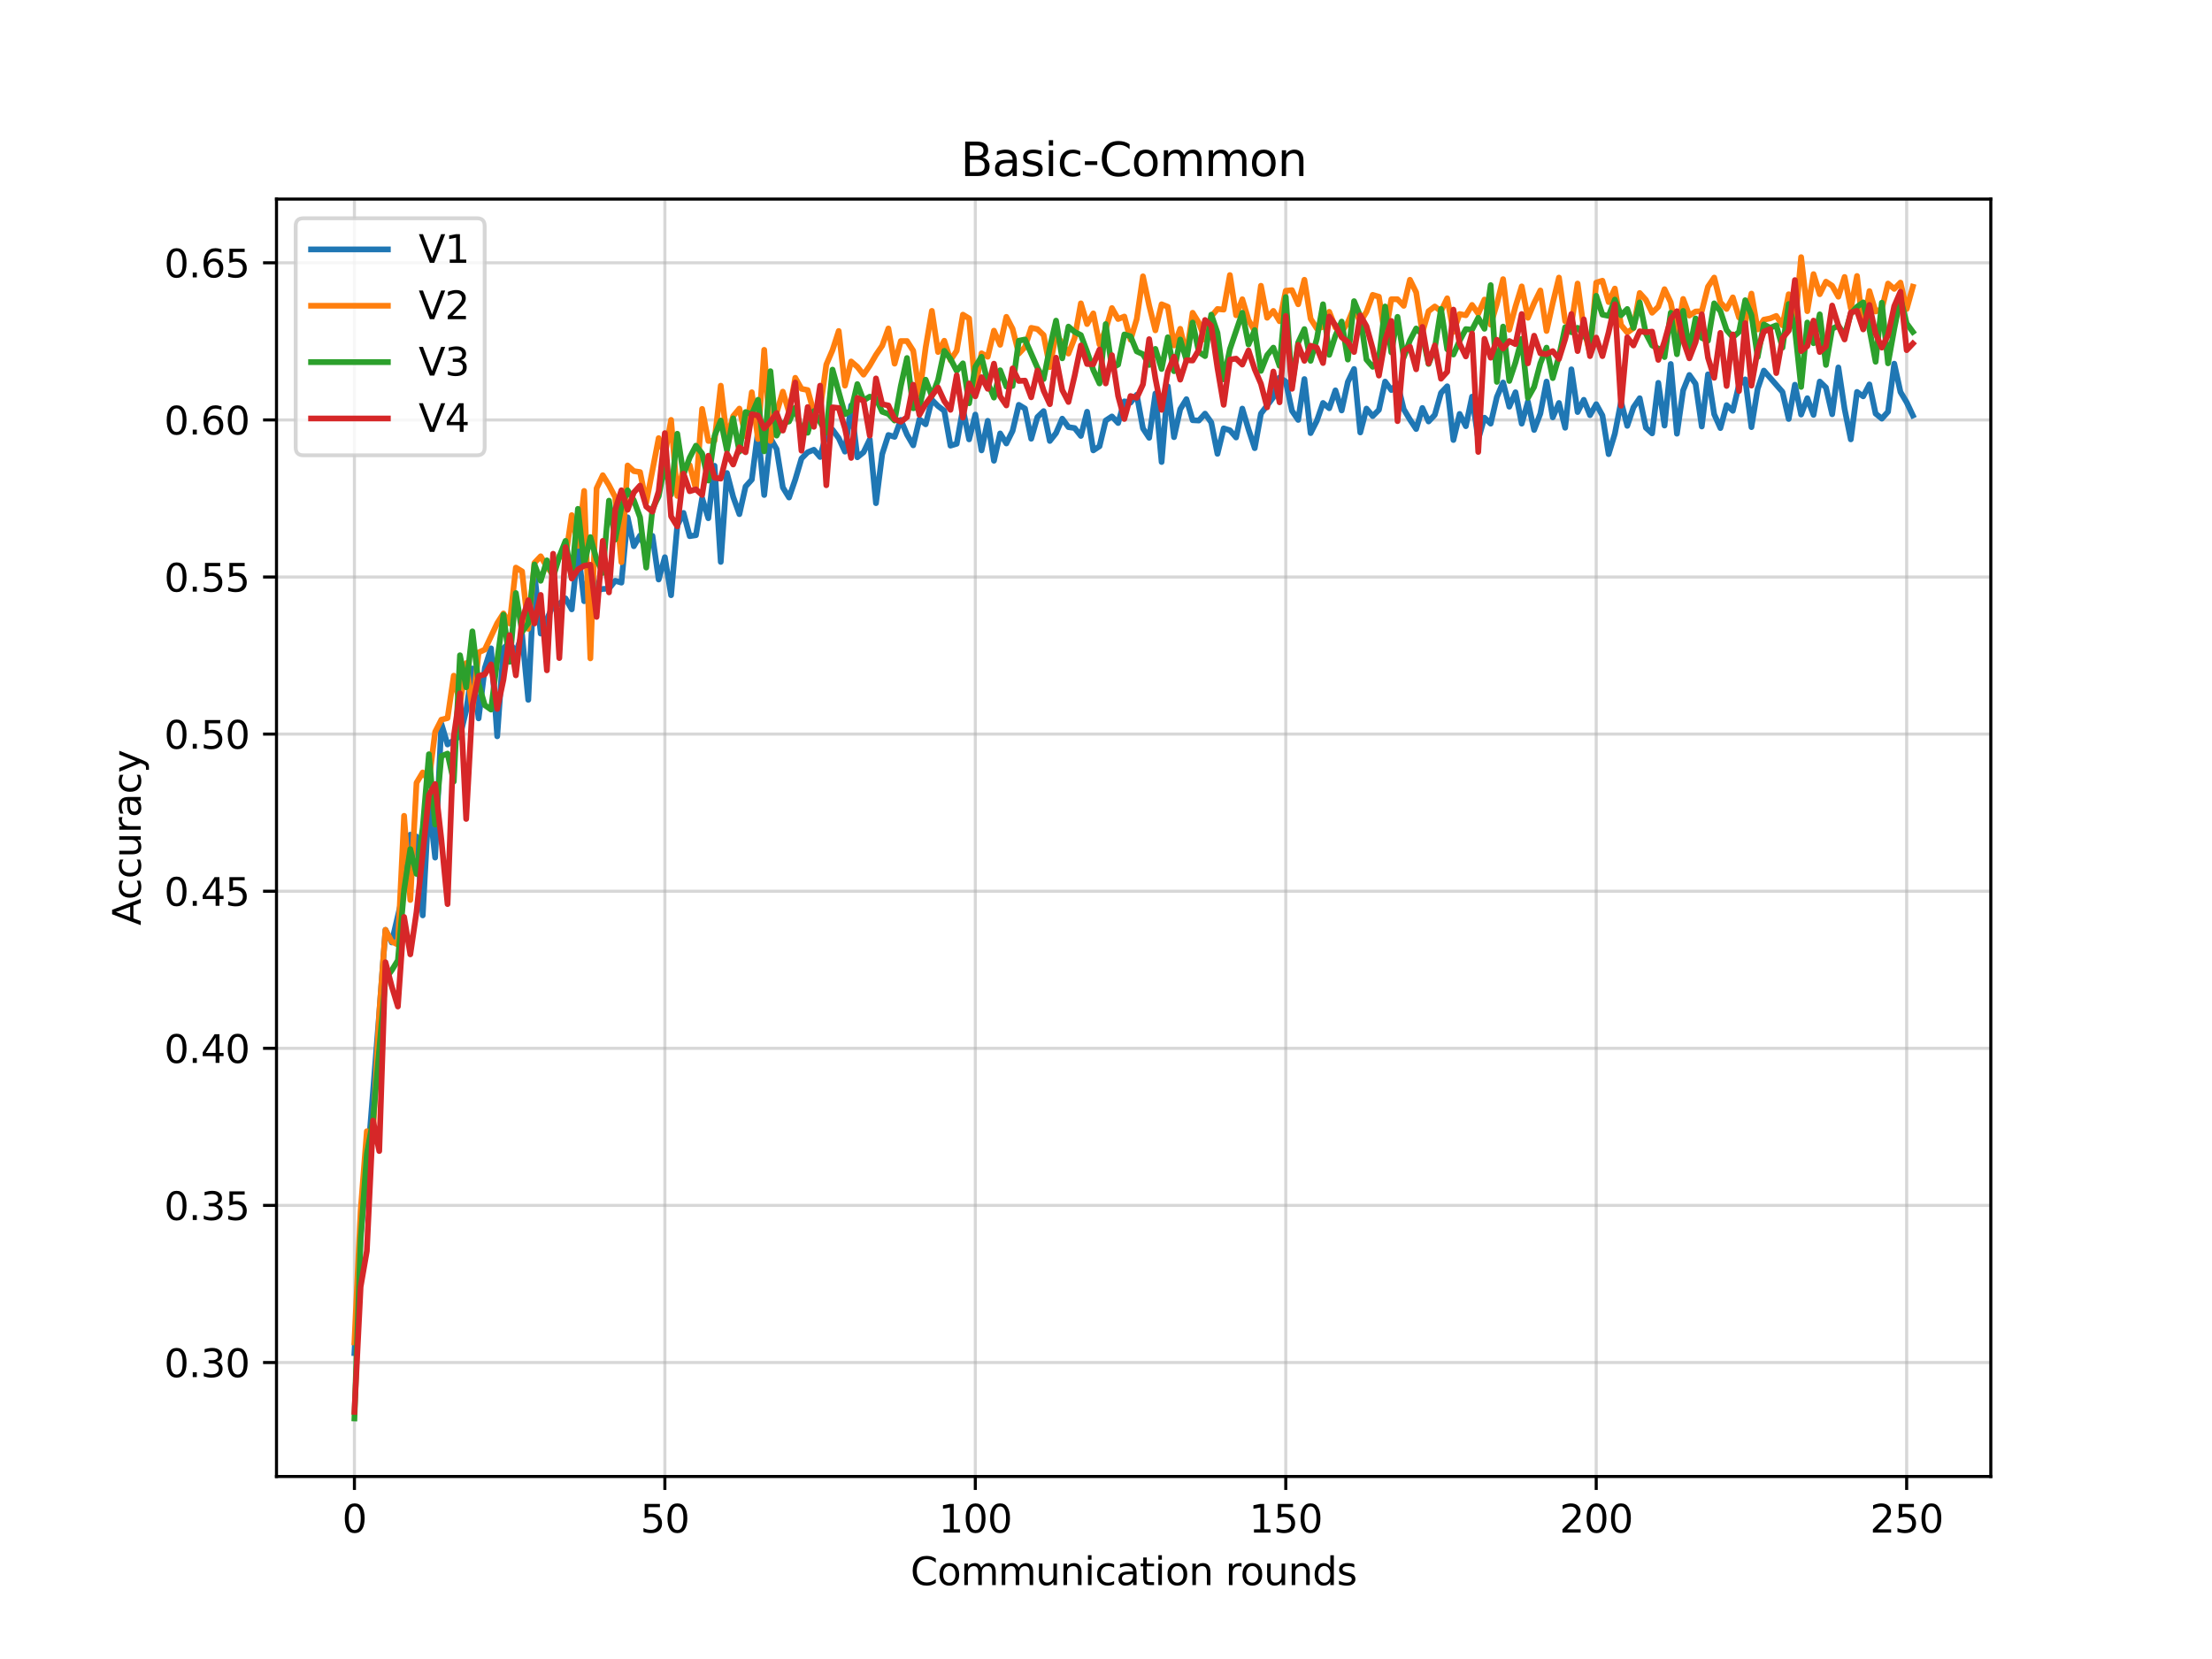 <?xml version="1.0" encoding="utf-8" standalone="no"?>
<!DOCTYPE svg PUBLIC "-//W3C//DTD SVG 1.1//EN"
  "http://www.w3.org/Graphics/SVG/1.1/DTD/svg11.dtd">
<svg xmlns:xlink="http://www.w3.org/1999/xlink" width="576pt" height="432pt" viewBox="0 0 576 432" xmlns="http://www.w3.org/2000/svg" version="1.1">
 <defs>
  <style type="text/css">*{stroke-linejoin: round; stroke-linecap: butt}</style>
 </defs>
 <g id="figure_1">
  <g id="patch_1">
   <path d="M 0 432 
L 576 432 
L 576 0 
L 0 0 
z
" style="fill: #ffffff"/>
  </g>
  <g id="axes_1">
   <g id="patch_2">
    <path d="M 72 384.48 
L 518.4 384.48 
L 518.4 51.84 
L 72 51.84 
z
" style="fill: #ffffff"/>
   </g>
   <g id="matplotlib.axis_1">
    <g id="xtick_1">
     <g id="line2d_1">
      <path d="M 92.291 384.48 
L 92.291 51.84 
" clip-path="url(#pf57079d1e1)" style="fill: none; stroke: #b0b0b0; stroke-opacity: 0.5; stroke-width: 0.8; stroke-linecap: square"/>
     </g>
     <g id="line2d_2">
      <defs>
       <path id="md89ba1ec63" d="M 0 0 
L 0 3.5 
" style="stroke: #000000; stroke-width: 0.8"/>
      </defs>
      <g>
       <use xlink:href="#md89ba1ec63" x="92.291" y="384.48" style="stroke: #000000; stroke-width: 0.8"/>
      </g>
     </g>
     <g id="text_1">
      <!-- 0 -->
      <g transform="translate(89.11 399.078)scale(0.1 -0.1)">
       <defs>
        <path id="DejaVuSans-30" d="M 2034 4250 
Q 1547 4250 1301 3770 
Q 1056 3291 1056 2328 
Q 1056 1369 1301 889 
Q 1547 409 2034 409 
Q 2525 409 2770 889 
Q 3016 1369 3016 2328 
Q 3016 3291 2770 3770 
Q 2525 4250 2034 4250 
z
M 2034 4750 
Q 2819 4750 3233 4129 
Q 3647 3509 3647 2328 
Q 3647 1150 3233 529 
Q 2819 -91 2034 -91 
Q 1250 -91 836 529 
Q 422 1150 422 2328 
Q 422 3509 836 4129 
Q 1250 4750 2034 4750 
z
" transform="scale(0.016)"/>
       </defs>
       <use xlink:href="#DejaVuSans-30"/>
      </g>
     </g>
    </g>
    <g id="xtick_2">
     <g id="line2d_3">
      <path d="M 173.131 384.48 
L 173.131 51.84 
" clip-path="url(#pf57079d1e1)" style="fill: none; stroke: #b0b0b0; stroke-opacity: 0.5; stroke-width: 0.8; stroke-linecap: square"/>
     </g>
     <g id="line2d_4">
      <g>
       <use xlink:href="#md89ba1ec63" x="173.131" y="384.48" style="stroke: #000000; stroke-width: 0.8"/>
      </g>
     </g>
     <g id="text_2">
      <!-- 50 -->
      <g transform="translate(166.769 399.078)scale(0.1 -0.1)">
       <defs>
        <path id="DejaVuSans-35" d="M 691 4666 
L 3169 4666 
L 3169 4134 
L 1269 4134 
L 1269 2991 
Q 1406 3038 1543 3061 
Q 1681 3084 1819 3084 
Q 2600 3084 3056 2656 
Q 3513 2228 3513 1497 
Q 3513 744 3044 326 
Q 2575 -91 1722 -91 
Q 1428 -91 1123 -41 
Q 819 9 494 109 
L 494 744 
Q 775 591 1075 516 
Q 1375 441 1709 441 
Q 2250 441 2565 725 
Q 2881 1009 2881 1497 
Q 2881 1984 2565 2268 
Q 2250 2553 1709 2553 
Q 1456 2553 1204 2497 
Q 953 2441 691 2322 
L 691 4666 
z
" transform="scale(0.016)"/>
       </defs>
       <use xlink:href="#DejaVuSans-35"/>
       <use xlink:href="#DejaVuSans-30" x="63.623"/>
      </g>
     </g>
    </g>
    <g id="xtick_3">
     <g id="line2d_5">
      <path d="M 253.971 384.48 
L 253.971 51.84 
" clip-path="url(#pf57079d1e1)" style="fill: none; stroke: #b0b0b0; stroke-opacity: 0.5; stroke-width: 0.8; stroke-linecap: square"/>
     </g>
     <g id="line2d_6">
      <g>
       <use xlink:href="#md89ba1ec63" x="253.971" y="384.48" style="stroke: #000000; stroke-width: 0.8"/>
      </g>
     </g>
     <g id="text_3">
      <!-- 100 -->
      <g transform="translate(244.428 399.078)scale(0.1 -0.1)">
       <defs>
        <path id="DejaVuSans-31" d="M 794 531 
L 1825 531 
L 1825 4091 
L 703 3866 
L 703 4441 
L 1819 4666 
L 2450 4666 
L 2450 531 
L 3481 531 
L 3481 0 
L 794 0 
L 794 531 
z
" transform="scale(0.016)"/>
       </defs>
       <use xlink:href="#DejaVuSans-31"/>
       <use xlink:href="#DejaVuSans-30" x="63.623"/>
       <use xlink:href="#DejaVuSans-30" x="127.246"/>
      </g>
     </g>
    </g>
    <g id="xtick_4">
     <g id="line2d_7">
      <path d="M 334.812 384.48 
L 334.812 51.84 
" clip-path="url(#pf57079d1e1)" style="fill: none; stroke: #b0b0b0; stroke-opacity: 0.5; stroke-width: 0.8; stroke-linecap: square"/>
     </g>
     <g id="line2d_8">
      <g>
       <use xlink:href="#md89ba1ec63" x="334.812" y="384.48" style="stroke: #000000; stroke-width: 0.8"/>
      </g>
     </g>
     <g id="text_4">
      <!-- 150 -->
      <g transform="translate(325.268 399.078)scale(0.1 -0.1)">
       <use xlink:href="#DejaVuSans-31"/>
       <use xlink:href="#DejaVuSans-35" x="63.623"/>
       <use xlink:href="#DejaVuSans-30" x="127.246"/>
      </g>
     </g>
    </g>
    <g id="xtick_5">
     <g id="line2d_9">
      <path d="M 415.652 384.48 
L 415.652 51.84 
" clip-path="url(#pf57079d1e1)" style="fill: none; stroke: #b0b0b0; stroke-opacity: 0.5; stroke-width: 0.8; stroke-linecap: square"/>
     </g>
     <g id="line2d_10">
      <g>
       <use xlink:href="#md89ba1ec63" x="415.652" y="384.48" style="stroke: #000000; stroke-width: 0.8"/>
      </g>
     </g>
     <g id="text_5">
      <!-- 200 -->
      <g transform="translate(406.108 399.078)scale(0.1 -0.1)">
       <defs>
        <path id="DejaVuSans-32" d="M 1228 531 
L 3431 531 
L 3431 0 
L 469 0 
L 469 531 
Q 828 903 1448 1529 
Q 2069 2156 2228 2338 
Q 2531 2678 2651 2914 
Q 2772 3150 2772 3378 
Q 2772 3750 2511 3984 
Q 2250 4219 1831 4219 
Q 1534 4219 1204 4116 
Q 875 4013 500 3803 
L 500 4441 
Q 881 4594 1212 4672 
Q 1544 4750 1819 4750 
Q 2544 4750 2975 4387 
Q 3406 4025 3406 3419 
Q 3406 3131 3298 2873 
Q 3191 2616 2906 2266 
Q 2828 2175 2409 1742 
Q 1991 1309 1228 531 
z
" transform="scale(0.016)"/>
       </defs>
       <use xlink:href="#DejaVuSans-32"/>
       <use xlink:href="#DejaVuSans-30" x="63.623"/>
       <use xlink:href="#DejaVuSans-30" x="127.246"/>
      </g>
     </g>
    </g>
    <g id="xtick_6">
     <g id="line2d_11">
      <path d="M 496.492 384.48 
L 496.492 51.84 
" clip-path="url(#pf57079d1e1)" style="fill: none; stroke: #b0b0b0; stroke-opacity: 0.5; stroke-width: 0.8; stroke-linecap: square"/>
     </g>
     <g id="line2d_12">
      <g>
       <use xlink:href="#md89ba1ec63" x="496.492" y="384.48" style="stroke: #000000; stroke-width: 0.8"/>
      </g>
     </g>
     <g id="text_6">
      <!-- 250 -->
      <g transform="translate(486.949 399.078)scale(0.1 -0.1)">
       <use xlink:href="#DejaVuSans-32"/>
       <use xlink:href="#DejaVuSans-35" x="63.623"/>
       <use xlink:href="#DejaVuSans-30" x="127.246"/>
      </g>
     </g>
    </g>
    <g id="text_7">
     <!-- Communication rounds -->
     <g transform="translate(237.084 412.757)scale(0.1 -0.1)">
      <defs>
       <path id="DejaVuSans-43" d="M 4122 4306 
L 4122 3641 
Q 3803 3938 3442 4084 
Q 3081 4231 2675 4231 
Q 1875 4231 1450 3742 
Q 1025 3253 1025 2328 
Q 1025 1406 1450 917 
Q 1875 428 2675 428 
Q 3081 428 3442 575 
Q 3803 722 4122 1019 
L 4122 359 
Q 3791 134 3420 21 
Q 3050 -91 2638 -91 
Q 1578 -91 968 557 
Q 359 1206 359 2328 
Q 359 3453 968 4101 
Q 1578 4750 2638 4750 
Q 3056 4750 3426 4639 
Q 3797 4528 4122 4306 
z
" transform="scale(0.016)"/>
       <path id="DejaVuSans-6f" d="M 1959 3097 
Q 1497 3097 1228 2736 
Q 959 2375 959 1747 
Q 959 1119 1226 758 
Q 1494 397 1959 397 
Q 2419 397 2687 759 
Q 2956 1122 2956 1747 
Q 2956 2369 2687 2733 
Q 2419 3097 1959 3097 
z
M 1959 3584 
Q 2709 3584 3137 3096 
Q 3566 2609 3566 1747 
Q 3566 888 3137 398 
Q 2709 -91 1959 -91 
Q 1206 -91 779 398 
Q 353 888 353 1747 
Q 353 2609 779 3096 
Q 1206 3584 1959 3584 
z
" transform="scale(0.016)"/>
       <path id="DejaVuSans-6d" d="M 3328 2828 
Q 3544 3216 3844 3400 
Q 4144 3584 4550 3584 
Q 5097 3584 5394 3201 
Q 5691 2819 5691 2113 
L 5691 0 
L 5113 0 
L 5113 2094 
Q 5113 2597 4934 2840 
Q 4756 3084 4391 3084 
Q 3944 3084 3684 2787 
Q 3425 2491 3425 1978 
L 3425 0 
L 2847 0 
L 2847 2094 
Q 2847 2600 2669 2842 
Q 2491 3084 2119 3084 
Q 1678 3084 1418 2786 
Q 1159 2488 1159 1978 
L 1159 0 
L 581 0 
L 581 3500 
L 1159 3500 
L 1159 2956 
Q 1356 3278 1631 3431 
Q 1906 3584 2284 3584 
Q 2666 3584 2933 3390 
Q 3200 3197 3328 2828 
z
" transform="scale(0.016)"/>
       <path id="DejaVuSans-75" d="M 544 1381 
L 544 3500 
L 1119 3500 
L 1119 1403 
Q 1119 906 1312 657 
Q 1506 409 1894 409 
Q 2359 409 2629 706 
Q 2900 1003 2900 1516 
L 2900 3500 
L 3475 3500 
L 3475 0 
L 2900 0 
L 2900 538 
Q 2691 219 2414 64 
Q 2138 -91 1772 -91 
Q 1169 -91 856 284 
Q 544 659 544 1381 
z
M 1991 3584 
L 1991 3584 
z
" transform="scale(0.016)"/>
       <path id="DejaVuSans-6e" d="M 3513 2113 
L 3513 0 
L 2938 0 
L 2938 2094 
Q 2938 2591 2744 2837 
Q 2550 3084 2163 3084 
Q 1697 3084 1428 2787 
Q 1159 2491 1159 1978 
L 1159 0 
L 581 0 
L 581 3500 
L 1159 3500 
L 1159 2956 
Q 1366 3272 1645 3428 
Q 1925 3584 2291 3584 
Q 2894 3584 3203 3211 
Q 3513 2838 3513 2113 
z
" transform="scale(0.016)"/>
       <path id="DejaVuSans-69" d="M 603 3500 
L 1178 3500 
L 1178 0 
L 603 0 
L 603 3500 
z
M 603 4863 
L 1178 4863 
L 1178 4134 
L 603 4134 
L 603 4863 
z
" transform="scale(0.016)"/>
       <path id="DejaVuSans-63" d="M 3122 3366 
L 3122 2828 
Q 2878 2963 2633 3030 
Q 2388 3097 2138 3097 
Q 1578 3097 1268 2742 
Q 959 2388 959 1747 
Q 959 1106 1268 751 
Q 1578 397 2138 397 
Q 2388 397 2633 464 
Q 2878 531 3122 666 
L 3122 134 
Q 2881 22 2623 -34 
Q 2366 -91 2075 -91 
Q 1284 -91 818 406 
Q 353 903 353 1747 
Q 353 2603 823 3093 
Q 1294 3584 2113 3584 
Q 2378 3584 2631 3529 
Q 2884 3475 3122 3366 
z
" transform="scale(0.016)"/>
       <path id="DejaVuSans-61" d="M 2194 1759 
Q 1497 1759 1228 1600 
Q 959 1441 959 1056 
Q 959 750 1161 570 
Q 1363 391 1709 391 
Q 2188 391 2477 730 
Q 2766 1069 2766 1631 
L 2766 1759 
L 2194 1759 
z
M 3341 1997 
L 3341 0 
L 2766 0 
L 2766 531 
Q 2569 213 2275 61 
Q 1981 -91 1556 -91 
Q 1019 -91 701 211 
Q 384 513 384 1019 
Q 384 1609 779 1909 
Q 1175 2209 1959 2209 
L 2766 2209 
L 2766 2266 
Q 2766 2663 2505 2880 
Q 2244 3097 1772 3097 
Q 1472 3097 1187 3025 
Q 903 2953 641 2809 
L 641 3341 
Q 956 3463 1253 3523 
Q 1550 3584 1831 3584 
Q 2591 3584 2966 3190 
Q 3341 2797 3341 1997 
z
" transform="scale(0.016)"/>
       <path id="DejaVuSans-74" d="M 1172 4494 
L 1172 3500 
L 2356 3500 
L 2356 3053 
L 1172 3053 
L 1172 1153 
Q 1172 725 1289 603 
Q 1406 481 1766 481 
L 2356 481 
L 2356 0 
L 1766 0 
Q 1100 0 847 248 
Q 594 497 594 1153 
L 594 3053 
L 172 3053 
L 172 3500 
L 594 3500 
L 594 4494 
L 1172 4494 
z
" transform="scale(0.016)"/>
       <path id="DejaVuSans-20" transform="scale(0.016)"/>
       <path id="DejaVuSans-72" d="M 2631 2963 
Q 2534 3019 2420 3045 
Q 2306 3072 2169 3072 
Q 1681 3072 1420 2755 
Q 1159 2438 1159 1844 
L 1159 0 
L 581 0 
L 581 3500 
L 1159 3500 
L 1159 2956 
Q 1341 3275 1631 3429 
Q 1922 3584 2338 3584 
Q 2397 3584 2469 3576 
Q 2541 3569 2628 3553 
L 2631 2963 
z
" transform="scale(0.016)"/>
       <path id="DejaVuSans-64" d="M 2906 2969 
L 2906 4863 
L 3481 4863 
L 3481 0 
L 2906 0 
L 2906 525 
Q 2725 213 2448 61 
Q 2172 -91 1784 -91 
Q 1150 -91 751 415 
Q 353 922 353 1747 
Q 353 2572 751 3078 
Q 1150 3584 1784 3584 
Q 2172 3584 2448 3432 
Q 2725 3281 2906 2969 
z
M 947 1747 
Q 947 1113 1208 752 
Q 1469 391 1925 391 
Q 2381 391 2643 752 
Q 2906 1113 2906 1747 
Q 2906 2381 2643 2742 
Q 2381 3103 1925 3103 
Q 1469 3103 1208 2742 
Q 947 2381 947 1747 
z
" transform="scale(0.016)"/>
       <path id="DejaVuSans-73" d="M 2834 3397 
L 2834 2853 
Q 2591 2978 2328 3040 
Q 2066 3103 1784 3103 
Q 1356 3103 1142 2972 
Q 928 2841 928 2578 
Q 928 2378 1081 2264 
Q 1234 2150 1697 2047 
L 1894 2003 
Q 2506 1872 2764 1633 
Q 3022 1394 3022 966 
Q 3022 478 2636 193 
Q 2250 -91 1575 -91 
Q 1294 -91 989 -36 
Q 684 19 347 128 
L 347 722 
Q 666 556 975 473 
Q 1284 391 1588 391 
Q 1994 391 2212 530 
Q 2431 669 2431 922 
Q 2431 1156 2273 1281 
Q 2116 1406 1581 1522 
L 1381 1569 
Q 847 1681 609 1914 
Q 372 2147 372 2553 
Q 372 3047 722 3315 
Q 1072 3584 1716 3584 
Q 2034 3584 2315 3537 
Q 2597 3491 2834 3397 
z
" transform="scale(0.016)"/>
      </defs>
      <use xlink:href="#DejaVuSans-43"/>
      <use xlink:href="#DejaVuSans-6f" x="69.824"/>
      <use xlink:href="#DejaVuSans-6d" x="131.006"/>
      <use xlink:href="#DejaVuSans-6d" x="228.418"/>
      <use xlink:href="#DejaVuSans-75" x="325.83"/>
      <use xlink:href="#DejaVuSans-6e" x="389.209"/>
      <use xlink:href="#DejaVuSans-69" x="452.588"/>
      <use xlink:href="#DejaVuSans-63" x="480.371"/>
      <use xlink:href="#DejaVuSans-61" x="535.352"/>
      <use xlink:href="#DejaVuSans-74" x="596.631"/>
      <use xlink:href="#DejaVuSans-69" x="635.84"/>
      <use xlink:href="#DejaVuSans-6f" x="663.623"/>
      <use xlink:href="#DejaVuSans-6e" x="724.805"/>
      <use xlink:href="#DejaVuSans-20" x="788.184"/>
      <use xlink:href="#DejaVuSans-72" x="819.971"/>
      <use xlink:href="#DejaVuSans-6f" x="858.834"/>
      <use xlink:href="#DejaVuSans-75" x="920.016"/>
      <use xlink:href="#DejaVuSans-6e" x="983.395"/>
      <use xlink:href="#DejaVuSans-64" x="1046.773"/>
      <use xlink:href="#DejaVuSans-73" x="1110.25"/>
     </g>
    </g>
   </g>
   <g id="matplotlib.axis_2">
    <g id="ytick_1">
     <g id="line2d_13">
      <path d="M 72 354.796 
L 518.4 354.796 
" clip-path="url(#pf57079d1e1)" style="fill: none; stroke: #b0b0b0; stroke-opacity: 0.5; stroke-width: 0.8; stroke-linecap: square"/>
     </g>
     <g id="line2d_14">
      <defs>
       <path id="m1068c9d5e4" d="M 0 0 
L -3.5 0 
" style="stroke: #000000; stroke-width: 0.8"/>
      </defs>
      <g>
       <use xlink:href="#m1068c9d5e4" x="72" y="354.796" style="stroke: #000000; stroke-width: 0.8"/>
      </g>
     </g>
     <g id="text_8">
      <!-- 0.30 -->
      <g transform="translate(42.734 358.596)scale(0.1 -0.1)">
       <defs>
        <path id="DejaVuSans-2e" d="M 684 794 
L 1344 794 
L 1344 0 
L 684 0 
L 684 794 
z
" transform="scale(0.016)"/>
        <path id="DejaVuSans-33" d="M 2597 2516 
Q 3050 2419 3304 2112 
Q 3559 1806 3559 1356 
Q 3559 666 3084 287 
Q 2609 -91 1734 -91 
Q 1441 -91 1130 -33 
Q 819 25 488 141 
L 488 750 
Q 750 597 1062 519 
Q 1375 441 1716 441 
Q 2309 441 2620 675 
Q 2931 909 2931 1356 
Q 2931 1769 2642 2001 
Q 2353 2234 1838 2234 
L 1294 2234 
L 1294 2753 
L 1863 2753 
Q 2328 2753 2575 2939 
Q 2822 3125 2822 3475 
Q 2822 3834 2567 4026 
Q 2313 4219 1838 4219 
Q 1578 4219 1281 4162 
Q 984 4106 628 3988 
L 628 4550 
Q 988 4650 1302 4700 
Q 1616 4750 1894 4750 
Q 2613 4750 3031 4423 
Q 3450 4097 3450 3541 
Q 3450 3153 3228 2886 
Q 3006 2619 2597 2516 
z
" transform="scale(0.016)"/>
       </defs>
       <use xlink:href="#DejaVuSans-30"/>
       <use xlink:href="#DejaVuSans-2e" x="63.623"/>
       <use xlink:href="#DejaVuSans-33" x="95.41"/>
       <use xlink:href="#DejaVuSans-30" x="159.033"/>
      </g>
     </g>
    </g>
    <g id="ytick_2">
     <g id="line2d_15">
      <path d="M 72 313.887 
L 518.4 313.887 
" clip-path="url(#pf57079d1e1)" style="fill: none; stroke: #b0b0b0; stroke-opacity: 0.5; stroke-width: 0.8; stroke-linecap: square"/>
     </g>
     <g id="line2d_16">
      <g>
       <use xlink:href="#m1068c9d5e4" x="72" y="313.887" style="stroke: #000000; stroke-width: 0.8"/>
      </g>
     </g>
     <g id="text_9">
      <!-- 0.35 -->
      <g transform="translate(42.734 317.686)scale(0.1 -0.1)">
       <use xlink:href="#DejaVuSans-30"/>
       <use xlink:href="#DejaVuSans-2e" x="63.623"/>
       <use xlink:href="#DejaVuSans-33" x="95.41"/>
       <use xlink:href="#DejaVuSans-35" x="159.033"/>
      </g>
     </g>
    </g>
    <g id="ytick_3">
     <g id="line2d_17">
      <path d="M 72 272.978 
L 518.4 272.978 
" clip-path="url(#pf57079d1e1)" style="fill: none; stroke: #b0b0b0; stroke-opacity: 0.5; stroke-width: 0.8; stroke-linecap: square"/>
     </g>
     <g id="line2d_18">
      <g>
       <use xlink:href="#m1068c9d5e4" x="72" y="272.978" style="stroke: #000000; stroke-width: 0.8"/>
      </g>
     </g>
     <g id="text_10">
      <!-- 0.40 -->
      <g transform="translate(42.734 276.777)scale(0.1 -0.1)">
       <defs>
        <path id="DejaVuSans-34" d="M 2419 4116 
L 825 1625 
L 2419 1625 
L 2419 4116 
z
M 2253 4666 
L 3047 4666 
L 3047 1625 
L 3713 1625 
L 3713 1100 
L 3047 1100 
L 3047 0 
L 2419 0 
L 2419 1100 
L 313 1100 
L 313 1709 
L 2253 4666 
z
" transform="scale(0.016)"/>
       </defs>
       <use xlink:href="#DejaVuSans-30"/>
       <use xlink:href="#DejaVuSans-2e" x="63.623"/>
       <use xlink:href="#DejaVuSans-34" x="95.41"/>
       <use xlink:href="#DejaVuSans-30" x="159.033"/>
      </g>
     </g>
    </g>
    <g id="ytick_4">
     <g id="line2d_19">
      <path d="M 72 232.069 
L 518.4 232.069 
" clip-path="url(#pf57079d1e1)" style="fill: none; stroke: #b0b0b0; stroke-opacity: 0.5; stroke-width: 0.8; stroke-linecap: square"/>
     </g>
     <g id="line2d_20">
      <g>
       <use xlink:href="#m1068c9d5e4" x="72" y="232.069" style="stroke: #000000; stroke-width: 0.8"/>
      </g>
     </g>
     <g id="text_11">
      <!-- 0.45 -->
      <g transform="translate(42.734 235.868)scale(0.1 -0.1)">
       <use xlink:href="#DejaVuSans-30"/>
       <use xlink:href="#DejaVuSans-2e" x="63.623"/>
       <use xlink:href="#DejaVuSans-34" x="95.41"/>
       <use xlink:href="#DejaVuSans-35" x="159.033"/>
      </g>
     </g>
    </g>
    <g id="ytick_5">
     <g id="line2d_21">
      <path d="M 72 191.16 
L 518.4 191.16 
" clip-path="url(#pf57079d1e1)" style="fill: none; stroke: #b0b0b0; stroke-opacity: 0.5; stroke-width: 0.8; stroke-linecap: square"/>
     </g>
     <g id="line2d_22">
      <g>
       <use xlink:href="#m1068c9d5e4" x="72" y="191.16" style="stroke: #000000; stroke-width: 0.8"/>
      </g>
     </g>
     <g id="text_12">
      <!-- 0.50 -->
      <g transform="translate(42.734 194.959)scale(0.1 -0.1)">
       <use xlink:href="#DejaVuSans-30"/>
       <use xlink:href="#DejaVuSans-2e" x="63.623"/>
       <use xlink:href="#DejaVuSans-35" x="95.41"/>
       <use xlink:href="#DejaVuSans-30" x="159.033"/>
      </g>
     </g>
    </g>
    <g id="ytick_6">
     <g id="line2d_23">
      <path d="M 72 150.251 
L 518.4 150.251 
" clip-path="url(#pf57079d1e1)" style="fill: none; stroke: #b0b0b0; stroke-opacity: 0.5; stroke-width: 0.8; stroke-linecap: square"/>
     </g>
     <g id="line2d_24">
      <g>
       <use xlink:href="#m1068c9d5e4" x="72" y="150.251" style="stroke: #000000; stroke-width: 0.8"/>
      </g>
     </g>
     <g id="text_13">
      <!-- 0.55 -->
      <g transform="translate(42.734 154.05)scale(0.1 -0.1)">
       <use xlink:href="#DejaVuSans-30"/>
       <use xlink:href="#DejaVuSans-2e" x="63.623"/>
       <use xlink:href="#DejaVuSans-35" x="95.41"/>
       <use xlink:href="#DejaVuSans-35" x="159.033"/>
      </g>
     </g>
    </g>
    <g id="ytick_7">
     <g id="line2d_25">
      <path d="M 72 109.342 
L 518.4 109.342 
" clip-path="url(#pf57079d1e1)" style="fill: none; stroke: #b0b0b0; stroke-opacity: 0.5; stroke-width: 0.8; stroke-linecap: square"/>
     </g>
     <g id="line2d_26">
      <g>
       <use xlink:href="#m1068c9d5e4" x="72" y="109.342" style="stroke: #000000; stroke-width: 0.8"/>
      </g>
     </g>
     <g id="text_14">
      <!-- 0.60 -->
      <g transform="translate(42.734 113.141)scale(0.1 -0.1)">
       <defs>
        <path id="DejaVuSans-36" d="M 2113 2584 
Q 1688 2584 1439 2293 
Q 1191 2003 1191 1497 
Q 1191 994 1439 701 
Q 1688 409 2113 409 
Q 2538 409 2786 701 
Q 3034 994 3034 1497 
Q 3034 2003 2786 2293 
Q 2538 2584 2113 2584 
z
M 3366 4563 
L 3366 3988 
Q 3128 4100 2886 4159 
Q 2644 4219 2406 4219 
Q 1781 4219 1451 3797 
Q 1122 3375 1075 2522 
Q 1259 2794 1537 2939 
Q 1816 3084 2150 3084 
Q 2853 3084 3261 2657 
Q 3669 2231 3669 1497 
Q 3669 778 3244 343 
Q 2819 -91 2113 -91 
Q 1303 -91 875 529 
Q 447 1150 447 2328 
Q 447 3434 972 4092 
Q 1497 4750 2381 4750 
Q 2619 4750 2861 4703 
Q 3103 4656 3366 4563 
z
" transform="scale(0.016)"/>
       </defs>
       <use xlink:href="#DejaVuSans-30"/>
       <use xlink:href="#DejaVuSans-2e" x="63.623"/>
       <use xlink:href="#DejaVuSans-36" x="95.41"/>
       <use xlink:href="#DejaVuSans-30" x="159.033"/>
      </g>
     </g>
    </g>
    <g id="ytick_8">
     <g id="line2d_27">
      <path d="M 72 68.433 
L 518.4 68.433 
" clip-path="url(#pf57079d1e1)" style="fill: none; stroke: #b0b0b0; stroke-opacity: 0.5; stroke-width: 0.8; stroke-linecap: square"/>
     </g>
     <g id="line2d_28">
      <g>
       <use xlink:href="#m1068c9d5e4" x="72" y="68.433" style="stroke: #000000; stroke-width: 0.8"/>
      </g>
     </g>
     <g id="text_15">
      <!-- 0.65 -->
      <g transform="translate(42.734 72.232)scale(0.1 -0.1)">
       <use xlink:href="#DejaVuSans-30"/>
       <use xlink:href="#DejaVuSans-2e" x="63.623"/>
       <use xlink:href="#DejaVuSans-36" x="95.41"/>
       <use xlink:href="#DejaVuSans-35" x="159.033"/>
      </g>
     </g>
    </g>
    <g id="text_16">
     <!-- Accuracy -->
     <g transform="translate(36.655 240.988)rotate(-90)scale(0.1 -0.1)">
      <defs>
       <path id="DejaVuSans-41" d="M 2188 4044 
L 1331 1722 
L 3047 1722 
L 2188 4044 
z
M 1831 4666 
L 2547 4666 
L 4325 0 
L 3669 0 
L 3244 1197 
L 1141 1197 
L 716 0 
L 50 0 
L 1831 4666 
z
" transform="scale(0.016)"/>
       <path id="DejaVuSans-79" d="M 2059 -325 
Q 1816 -950 1584 -1140 
Q 1353 -1331 966 -1331 
L 506 -1331 
L 506 -850 
L 844 -850 
Q 1081 -850 1212 -737 
Q 1344 -625 1503 -206 
L 1606 56 
L 191 3500 
L 800 3500 
L 1894 763 
L 2988 3500 
L 3597 3500 
L 2059 -325 
z
" transform="scale(0.016)"/>
      </defs>
      <use xlink:href="#DejaVuSans-41"/>
      <use xlink:href="#DejaVuSans-63" x="66.658"/>
      <use xlink:href="#DejaVuSans-63" x="121.639"/>
      <use xlink:href="#DejaVuSans-75" x="176.619"/>
      <use xlink:href="#DejaVuSans-72" x="239.998"/>
      <use xlink:href="#DejaVuSans-61" x="281.111"/>
      <use xlink:href="#DejaVuSans-63" x="342.391"/>
      <use xlink:href="#DejaVuSans-79" x="397.371"/>
     </g>
    </g>
   </g>
   <g id="line2d_29">
    <path d="M 92.291 352.342 
L 93.908 321.415 
L 95.525 304.478 
L 98.758 263.896 
L 100.375 242.133 
L 101.992 245.405 
L 105.225 231.578 
L 106.842 217.342 
L 108.459 217.833 
L 110.076 238.369 
L 111.693 208.669 
L 113.309 223.315 
L 114.926 188.46 
L 116.543 193.86 
L 119.777 191.651 
L 121.393 185.024 
L 123.01 174.06 
L 124.627 187.069 
L 126.244 173.978 
L 127.861 168.824 
L 129.477 191.733 
L 131.094 168.824 
L 132.711 167.269 
L 134.328 169.969 
L 135.945 165.224 
L 137.561 182.242 
L 139.178 149.269 
L 140.795 164.978 
L 144.029 157.615 
L 145.645 157.287 
L 147.262 155.815 
L 148.879 158.678 
L 150.496 143.051 
L 152.113 156.551 
L 153.73 147.469 
L 155.346 153.769 
L 156.963 153.36 
L 158.58 153.278 
L 160.197 151.233 
L 161.814 151.724 
L 163.43 134.705 
L 165.047 142.233 
L 166.664 139.451 
L 168.281 143.215 
L 169.898 139.533 
L 171.514 150.905 
L 173.131 145.096 
L 174.748 154.996 
L 176.365 136.833 
L 177.982 133.56 
L 179.598 139.615 
L 181.215 139.369 
L 182.832 129.715 
L 184.449 134.951 
L 186.066 121.287 
L 187.682 146.324 
L 189.299 123.169 
L 190.916 129.387 
L 192.533 133.887 
L 194.15 126.687 
L 195.766 124.887 
L 197.383 112.287 
L 199 128.896 
L 200.617 114.087 
L 202.234 116.951 
L 203.85 126.933 
L 205.467 129.551 
L 207.084 124.887 
L 208.701 119.405 
L 210.318 117.769 
L 211.935 117.115 
L 213.551 118.996 
L 215.168 113.024 
L 216.785 111.878 
L 218.402 114.087 
L 220.019 117.605 
L 221.635 105.578 
L 223.252 119.078 
L 224.869 117.769 
L 226.486 114.415 
L 228.103 131.024 
L 229.719 118.26 
L 231.336 113.269 
L 232.953 113.76 
L 234.57 109.342 
L 236.187 113.187 
L 237.803 115.969 
L 239.42 109.178 
L 241.037 110.487 
L 242.654 104.105 
L 244.271 105.742 
L 245.887 106.969 
L 247.504 116.051 
L 249.121 115.56 
L 250.738 106.478 
L 252.355 114.415 
L 253.971 107.951 
L 255.588 117.278 
L 257.205 109.587 
L 258.822 119.978 
L 260.439 112.86 
L 262.055 115.478 
L 263.672 112.205 
L 265.289 105.415 
L 266.906 106.396 
L 268.523 114.251 
L 270.14 108.605 
L 271.756 107.051 
L 273.373 114.824 
L 274.99 112.778 
L 276.607 109.015 
L 278.224 111.224 
L 279.84 111.469 
L 281.457 113.515 
L 283.074 107.215 
L 284.691 117.278 
L 286.308 116.215 
L 287.924 109.505 
L 289.541 108.442 
L 291.158 110.16 
L 292.775 104.515 
L 294.392 104.842 
L 296.008 102.796 
L 297.625 111.551 
L 299.242 114.005 
L 300.859 102.469 
L 302.476 120.305 
L 304.092 100.587 
L 305.709 113.842 
L 307.326 106.56 
L 308.943 103.942 
L 310.56 109.424 
L 312.176 109.505 
L 313.793 107.705 
L 315.41 109.996 
L 317.027 118.178 
L 318.644 111.551 
L 320.26 112.042 
L 321.877 113.924 
L 323.494 106.396 
L 325.111 111.796 
L 326.728 116.705 
L 328.345 107.705 
L 331.578 103.451 
L 333.195 98.296 
L 334.812 99.36 
L 336.429 106.969 
L 338.045 109.342 
L 339.662 98.705 
L 341.279 112.778 
L 342.896 109.587 
L 344.513 104.924 
L 346.129 106.315 
L 347.746 101.651 
L 349.363 106.887 
L 350.98 99.442 
L 352.597 96.087 
L 354.213 112.615 
L 355.83 106.396 
L 357.447 108.36 
L 359.064 106.724 
L 360.681 99.36 
L 362.297 101.569 
L 363.914 99.933 
L 365.531 106.56 
L 367.148 109.26 
L 368.765 111.715 
L 370.381 106.233 
L 371.998 109.751 
L 373.615 108.033 
L 375.232 102.305 
L 376.849 100.587 
L 378.465 114.578 
L 380.082 107.787 
L 381.699 110.978 
L 383.316 103.287 
L 384.933 114.415 
L 386.55 108.769 
L 388.166 110.324 
L 389.783 103.369 
L 391.4 99.605 
L 393.017 105.905 
L 394.634 102.142 
L 396.25 110.324 
L 397.867 104.596 
L 399.484 111.96 
L 401.101 107.705 
L 402.718 99.36 
L 404.334 108.687 
L 405.951 104.924 
L 407.568 111.387 
L 409.185 96.169 
L 410.802 107.296 
L 412.418 104.105 
L 414.035 108.115 
L 415.652 105.251 
L 417.269 108.196 
L 418.886 118.26 
L 420.502 112.942 
L 422.119 104.596 
L 423.736 110.896 
L 425.353 106.069 
L 426.97 103.696 
L 428.586 111.387 
L 430.203 112.86 
L 431.82 99.687 
L 433.437 110.815 
L 435.054 94.778 
L 436.67 112.942 
L 438.287 101.651 
L 439.904 97.642 
L 441.521 99.933 
L 443.138 111.06 
L 444.755 97.478 
L 446.371 107.869 
L 447.988 111.469 
L 449.605 105.496 
L 451.222 106.969 
L 452.839 100.178 
L 454.455 98.787 
L 456.072 111.224 
L 457.689 101.242 
L 459.306 96.496 
L 464.156 102.06 
L 465.773 109.096 
L 467.39 100.178 
L 469.007 107.951 
L 470.623 103.696 
L 472.24 108.033 
L 473.857 99.36 
L 475.474 100.915 
L 477.091 107.869 
L 478.707 95.678 
L 480.324 106.478 
L 481.941 114.415 
L 483.558 102.06 
L 485.175 103.205 
L 486.791 100.096 
L 488.408 107.705 
L 490.025 109.015 
L 491.642 107.215 
L 493.259 94.696 
L 494.875 102.06 
L 496.492 104.76 
L 498.109 108.196 
L 498.109 108.196 
" clip-path="url(#pf57079d1e1)" style="fill: none; stroke: #1f77b4; stroke-width: 1.5; stroke-linecap: square"/>
   </g>
   <g id="line2d_30">
    <path d="M 92.291 349.56 
L 93.908 315.278 
L 95.525 294.578 
L 97.141 294.987 
L 98.758 263.733 
L 100.375 242.133 
L 101.992 245.16 
L 103.609 245.978 
L 105.225 212.433 
L 106.842 234.36 
L 108.459 203.842 
L 110.076 201.142 
L 111.693 203.269 
L 113.309 190.587 
L 114.926 187.396 
L 116.543 186.987 
L 118.16 175.942 
L 119.777 183.387 
L 121.393 172.669 
L 123.01 184.942 
L 124.627 169.887 
L 126.244 169.151 
L 129.477 162.278 
L 131.094 159.742 
L 132.711 162.36 
L 134.328 147.796 
L 135.945 148.778 
L 137.561 163.751 
L 139.178 146.569 
L 140.795 144.851 
L 142.412 147.633 
L 144.029 149.596 
L 145.645 144.769 
L 147.262 145.178 
L 148.879 134.133 
L 150.496 142.151 
L 152.113 127.833 
L 153.73 171.442 
L 155.346 127.178 
L 156.963 123.742 
L 158.58 126.36 
L 160.197 129.469 
L 161.814 146.405 
L 163.43 121.205 
L 165.047 122.678 
L 166.664 122.924 
L 168.281 130.86 
L 171.514 114.087 
L 173.131 118.505 
L 174.748 109.342 
L 176.365 129.142 
L 177.982 121.778 
L 179.598 121.124 
L 181.215 127.342 
L 182.832 106.478 
L 184.449 114.824 
L 186.066 114.742 
L 187.682 100.424 
L 189.299 114.333 
L 190.916 108.36 
L 192.533 106.396 
L 194.15 113.596 
L 195.766 102.142 
L 197.383 114.333 
L 199 91.096 
L 200.617 114.824 
L 202.234 107.46 
L 203.85 101.978 
L 205.467 107.378 
L 207.084 98.378 
L 208.701 101.242 
L 210.318 101.569 
L 211.935 107.46 
L 213.551 106.56 
L 215.168 94.942 
L 216.785 91.178 
L 218.402 86.187 
L 220.019 100.424 
L 221.635 94.124 
L 223.252 95.515 
L 224.869 97.56 
L 226.486 95.187 
L 228.103 92.405 
L 229.719 90.033 
L 231.336 85.533 
L 232.953 94.696 
L 234.57 88.805 
L 236.187 88.805 
L 237.803 91.342 
L 239.42 102.633 
L 241.037 90.524 
L 242.654 80.951 
L 244.271 91.669 
L 245.887 88.724 
L 247.504 93.796 
L 249.121 91.342 
L 250.738 81.933 
L 252.355 82.915 
L 253.971 101.078 
L 255.588 91.996 
L 257.205 92.896 
L 258.822 86.105 
L 260.439 89.787 
L 262.055 82.505 
L 263.672 85.615 
L 265.289 92.078 
L 266.906 90.36 
L 268.523 85.369 
L 270.14 85.696 
L 271.756 87.251 
L 273.373 95.596 
L 274.99 86.842 
L 278.224 92.078 
L 279.84 87.987 
L 281.457 78.987 
L 283.074 84.387 
L 284.691 81.605 
L 286.308 89.705 
L 287.924 85.778 
L 289.541 80.215 
L 291.158 83.078 
L 292.775 82.424 
L 294.392 88.478 
L 296.008 83.078 
L 297.625 71.951 
L 299.242 79.56 
L 300.859 86.024 
L 302.476 79.233 
L 304.092 79.887 
L 305.709 89.951 
L 307.326 85.615 
L 308.943 92.405 
L 310.56 81.442 
L 312.176 84.06 
L 313.793 88.478 
L 315.41 82.424 
L 317.027 80.46 
L 318.644 80.624 
L 320.26 71.624 
L 321.877 82.096 
L 323.494 77.924 
L 325.111 83.324 
L 326.728 86.269 
L 328.345 74.405 
L 329.961 82.751 
L 331.578 80.951 
L 333.195 83.651 
L 334.812 75.715 
L 336.429 75.551 
L 338.045 79.233 
L 339.662 72.851 
L 341.279 82.996 
L 342.896 85.533 
L 344.513 85.124 
L 346.129 81.196 
L 347.746 85.287 
L 349.363 86.433 
L 350.98 83.978 
L 352.597 80.051 
L 354.213 83.896 
L 355.83 81.196 
L 357.447 76.778 
L 359.064 77.269 
L 360.681 87.578 
L 362.297 77.924 
L 363.914 77.924 
L 365.531 79.642 
L 367.148 72.851 
L 368.765 76.124 
L 370.381 86.596 
L 371.998 81.033 
L 373.615 79.805 
L 375.232 81.033 
L 376.849 77.678 
L 378.465 86.433 
L 380.082 81.769 
L 381.699 82.096 
L 383.316 79.396 
L 384.933 81.687 
L 386.55 78.005 
L 388.166 84.551 
L 389.783 79.151 
L 391.4 72.687 
L 393.017 85.86 
L 394.634 79.805 
L 396.25 74.569 
L 397.867 82.751 
L 399.484 78.905 
L 401.101 75.633 
L 402.718 86.187 
L 404.334 78.905 
L 405.951 72.278 
L 407.568 83.651 
L 409.185 84.469 
L 410.802 73.833 
L 412.418 85.615 
L 414.035 91.996 
L 415.652 73.587 
L 417.269 73.096 
L 418.886 78.66 
L 420.502 75.142 
L 422.119 84.633 
L 423.736 86.596 
L 425.353 85.451 
L 426.97 76.287 
L 428.586 78.087 
L 430.203 81.442 
L 431.82 79.887 
L 433.437 75.305 
L 435.054 78.742 
L 436.67 87.333 
L 438.287 77.842 
L 439.904 82.178 
L 441.521 81.115 
L 443.138 81.033 
L 444.755 74.651 
L 446.371 72.278 
L 447.988 78.742 
L 449.605 80.46 
L 451.222 77.433 
L 452.839 82.669 
L 454.455 83.978 
L 456.072 76.451 
L 457.689 85.778 
L 459.306 83.242 
L 460.923 82.915 
L 462.539 82.26 
L 464.156 84.715 
L 465.773 76.615 
L 467.39 84.878 
L 469.007 66.96 
L 470.623 81.033 
L 472.24 71.378 
L 473.857 76.615 
L 475.474 73.342 
L 477.091 74.405 
L 478.707 77.269 
L 480.324 72.115 
L 481.941 80.296 
L 483.558 71.869 
L 485.175 85.615 
L 486.791 75.796 
L 488.408 81.115 
L 490.025 80.46 
L 491.642 73.833 
L 493.259 75.224 
L 494.875 73.587 
L 496.492 80.46 
L 498.109 74.651 
L 498.109 74.651 
" clip-path="url(#pf57079d1e1)" style="fill: none; stroke: #ff7f0e; stroke-width: 1.5; stroke-linecap: square"/>
   </g>
   <g id="line2d_31">
    <path d="M 92.291 369.36 
L 93.908 322.887 
L 95.525 300.469 
L 97.141 291.633 
L 100.375 254.896 
L 101.992 252.687 
L 103.609 250.069 
L 105.225 231.66 
L 106.842 221.105 
L 108.459 227.569 
L 110.076 215.542 
L 111.693 196.396 
L 113.309 214.724 
L 114.926 196.887 
L 116.543 196.233 
L 118.16 203.515 
L 119.777 170.624 
L 121.393 178.969 
L 123.01 164.405 
L 124.627 178.069 
L 126.244 183.633 
L 127.861 184.778 
L 129.477 171.933 
L 131.094 160.069 
L 132.711 172.342 
L 134.328 154.424 
L 135.945 164.569 
L 137.561 162.278 
L 139.178 146.978 
L 140.795 151.233 
L 142.412 145.915 
L 144.029 150.333 
L 145.645 144.933 
L 147.262 140.842 
L 148.879 150.415 
L 150.496 132.496 
L 152.113 147.06 
L 153.73 139.86 
L 155.346 145.669 
L 156.963 149.187 
L 158.58 130.369 
L 160.197 140.515 
L 161.814 132.005 
L 163.43 127.669 
L 165.047 130.287 
L 166.664 134.705 
L 168.281 147.796 
L 169.898 132.496 
L 171.514 129.224 
L 173.131 120.878 
L 174.748 128.815 
L 176.365 112.942 
L 177.982 123.578 
L 179.598 119.16 
L 181.215 116.051 
L 182.832 118.096 
L 184.449 125.133 
L 186.066 113.515 
L 187.682 109.505 
L 189.299 117.278 
L 190.916 108.933 
L 192.533 117.605 
L 194.15 107.296 
L 195.766 107.869 
L 197.383 104.105 
L 199 117.524 
L 200.617 96.66 
L 202.234 113.433 
L 203.85 110.16 
L 205.467 109.751 
L 207.084 106.151 
L 208.701 112.205 
L 210.318 112.696 
L 211.935 107.051 
L 215.168 112.696 
L 216.785 96.251 
L 220.019 107.869 
L 221.635 106.887 
L 223.252 100.015 
L 224.869 104.269 
L 226.486 103.287 
L 228.103 103.696 
L 229.719 107.215 
L 231.336 107.787 
L 232.953 109.505 
L 234.57 100.505 
L 236.187 93.224 
L 237.803 106.315 
L 239.42 105.987 
L 241.037 98.869 
L 242.654 103.124 
L 244.271 98.951 
L 245.887 91.342 
L 247.504 93.469 
L 249.121 96.578 
L 250.738 94.615 
L 252.355 105.005 
L 253.971 95.515 
L 255.588 92.896 
L 257.205 99.605 
L 258.822 103.533 
L 260.439 96.415 
L 262.055 100.669 
L 263.672 100.505 
L 265.289 88.724 
L 266.906 88.396 
L 270.14 95.76 
L 271.756 98.705 
L 273.373 90.524 
L 274.99 83.487 
L 276.607 93.305 
L 278.224 85.042 
L 279.84 86.433 
L 281.457 87.251 
L 283.074 91.587 
L 284.691 96.333 
L 286.308 99.851 
L 287.924 84.387 
L 289.541 95.842 
L 291.158 94.942 
L 292.775 87.087 
L 294.392 87.578 
L 296.008 91.505 
L 297.625 92.242 
L 299.242 95.024 
L 300.859 90.851 
L 302.476 96.087 
L 304.092 87.824 
L 305.709 96.66 
L 307.326 88.396 
L 308.943 93.715 
L 310.56 83.978 
L 312.176 91.669 
L 313.793 92.733 
L 315.41 81.933 
L 317.027 86.678 
L 318.644 98.787 
L 320.26 90.933 
L 323.494 81.442 
L 325.111 89.705 
L 326.728 85.942 
L 328.345 96.578 
L 329.961 92.487 
L 331.578 90.524 
L 333.195 95.269 
L 334.812 77.351 
L 336.429 100.424 
L 338.045 89.215 
L 339.662 85.696 
L 341.279 93.96 
L 342.896 88.233 
L 344.513 79.233 
L 346.129 92.405 
L 347.746 87.415 
L 349.363 83.733 
L 350.98 93.633 
L 352.597 78.415 
L 354.213 82.342 
L 355.83 93.633 
L 357.447 95.515 
L 359.064 93.469 
L 360.681 79.805 
L 362.297 91.751 
L 363.914 82.505 
L 365.531 93.06 
L 367.148 88.642 
L 368.765 85.533 
L 370.381 87.169 
L 371.998 94.778 
L 373.615 90.687 
L 375.232 80.46 
L 376.849 90.933 
L 378.465 92.324 
L 380.082 88.724 
L 381.699 85.696 
L 383.316 85.86 
L 384.933 82.751 
L 386.55 85.615 
L 388.166 74.242 
L 389.783 99.442 
L 391.4 85.042 
L 393.017 99.196 
L 394.634 94.369 
L 396.25 88.233 
L 397.867 103.615 
L 399.484 100.751 
L 401.101 94.615 
L 402.718 90.524 
L 404.334 98.46 
L 405.951 92.815 
L 407.568 85.205 
L 409.185 86.515 
L 410.802 85.369 
L 412.418 87.169 
L 414.035 89.624 
L 415.652 77.024 
L 417.269 81.933 
L 418.886 82.26 
L 420.502 78.005 
L 422.119 82.096 
L 423.736 80.46 
L 425.353 85.369 
L 426.97 78.742 
L 428.586 86.842 
L 430.203 89.951 
L 431.82 90.769 
L 433.437 92.978 
L 435.054 81.442 
L 436.67 92.242 
L 438.287 80.951 
L 439.904 91.342 
L 441.521 82.915 
L 443.138 87.987 
L 444.755 88.724 
L 446.371 78.987 
L 447.988 81.033 
L 449.605 85.942 
L 451.222 87.824 
L 452.839 86.433 
L 454.455 78.169 
L 456.072 82.015 
L 457.689 92.978 
L 459.306 84.469 
L 460.923 85.369 
L 462.539 84.715 
L 464.156 90.524 
L 465.773 79.151 
L 467.39 85.696 
L 469.007 100.751 
L 470.623 83.978 
L 472.24 89.378 
L 473.857 81.851 
L 475.474 95.024 
L 477.091 85.615 
L 478.707 84.796 
L 480.324 87.251 
L 481.941 81.687 
L 483.558 79.887 
L 485.175 78.742 
L 486.791 85.696 
L 488.408 94.205 
L 490.025 78.824 
L 491.642 94.615 
L 493.259 85.615 
L 494.875 77.678 
L 496.492 84.224 
L 498.109 86.433 
L 498.109 86.433 
" clip-path="url(#pf57079d1e1)" style="fill: none; stroke: #2ca02c; stroke-width: 1.5; stroke-linecap: square"/>
   </g>
   <g id="line2d_32">
    <path d="M 92.291 367.642 
L 93.908 335.078 
L 95.525 325.751 
L 97.141 291.796 
L 98.758 299.733 
L 100.375 250.56 
L 101.992 256.778 
L 103.609 262.096 
L 105.225 238.778 
L 106.842 248.515 
L 108.459 237.469 
L 111.693 207.033 
L 113.309 204.169 
L 114.926 218.569 
L 116.543 235.424 
L 118.16 191.815 
L 119.777 180.524 
L 121.393 213.251 
L 123.01 183.715 
L 124.627 176.024 
L 126.244 175.615 
L 127.861 172.996 
L 129.477 184.615 
L 131.094 177.005 
L 132.711 165.387 
L 134.328 175.86 
L 135.945 161.46 
L 137.561 156.305 
L 139.178 162.36 
L 140.795 154.915 
L 142.412 174.551 
L 144.029 144.196 
L 145.645 171.36 
L 147.262 142.478 
L 148.879 150.66 
L 150.496 148.287 
L 152.113 147.305 
L 153.73 147.06 
L 155.346 160.642 
L 156.963 140.842 
L 158.58 154.26 
L 160.197 132.742 
L 161.814 127.669 
L 163.43 132.742 
L 165.047 128.242 
L 166.664 126.442 
L 168.281 131.924 
L 169.898 133.233 
L 171.514 127.915 
L 173.131 112.778 
L 174.748 134.46 
L 176.365 137.078 
L 177.982 123.333 
L 179.598 127.915 
L 181.215 127.424 
L 182.832 128.896 
L 184.449 118.669 
L 186.066 124.396 
L 187.682 124.642 
L 189.299 118.096 
L 190.916 120.96 
L 192.533 116.46 
L 194.15 117.769 
L 195.766 107.869 
L 197.383 108.196 
L 199 111.551 
L 200.617 109.751 
L 202.234 107.542 
L 203.85 112.124 
L 205.467 107.133 
L 207.084 99.605 
L 208.701 117.36 
L 210.318 105.987 
L 211.935 111.142 
L 213.551 100.424 
L 215.168 126.36 
L 216.785 106.069 
L 218.402 106.233 
L 220.019 111.551 
L 221.635 119.242 
L 223.252 103.615 
L 224.869 104.351 
L 226.486 113.433 
L 228.103 98.542 
L 229.719 105.251 
L 231.336 105.578 
L 232.953 109.096 
L 234.57 109.833 
L 236.187 108.605 
L 237.803 100.178 
L 239.42 108.033 
L 241.037 105.169 
L 244.271 100.915 
L 245.887 104.433 
L 247.504 106.724 
L 249.121 97.724 
L 250.738 108.769 
L 252.355 99.851 
L 253.971 103.205 
L 255.588 98.215 
L 257.205 101.242 
L 258.822 94.696 
L 260.439 103.205 
L 262.055 105.578 
L 263.672 95.924 
L 265.289 99.196 
L 266.906 99.115 
L 268.523 103.451 
L 270.14 96.496 
L 271.756 101.733 
L 273.373 105.251 
L 274.99 93.142 
L 276.607 101.569 
L 278.224 104.678 
L 279.84 97.805 
L 281.457 89.951 
L 283.074 94.778 
L 284.691 94.86 
L 286.308 91.015 
L 287.924 99.851 
L 289.541 92.487 
L 291.158 103.124 
L 292.775 109.096 
L 294.392 103.124 
L 296.008 103.615 
L 297.625 100.096 
L 299.242 88.315 
L 300.859 98.542 
L 302.476 106.724 
L 304.092 96.824 
L 305.709 92.896 
L 307.326 98.869 
L 308.943 93.796 
L 310.56 93.878 
L 312.176 91.096 
L 313.793 83.324 
L 315.41 84.796 
L 317.027 95.842 
L 318.644 105.415 
L 320.26 93.633 
L 321.877 93.387 
L 323.494 94.942 
L 325.111 91.26 
L 326.728 96.169 
L 328.345 99.933 
L 329.961 106.069 
L 331.578 96.742 
L 333.195 104.76 
L 334.812 82.26 
L 336.429 101.242 
L 338.045 89.787 
L 339.662 93.96 
L 341.279 90.033 
L 342.896 90.524 
L 344.513 94.533 
L 346.129 82.424 
L 347.746 84.715 
L 349.363 87.824 
L 350.98 89.051 
L 352.597 91.669 
L 354.213 82.096 
L 355.83 84.96 
L 357.447 90.769 
L 359.064 97.805 
L 360.681 88.642 
L 362.297 83.569 
L 363.914 109.669 
L 365.531 91.342 
L 367.148 90.278 
L 368.765 96.169 
L 370.381 85.124 
L 371.998 94.615 
L 373.615 89.951 
L 375.232 98.624 
L 376.849 96.824 
L 378.465 80.624 
L 380.082 89.46 
L 381.699 92.815 
L 383.316 86.842 
L 384.933 117.687 
L 386.55 88.233 
L 388.166 93.142 
L 389.783 88.478 
L 391.4 90.769 
L 393.017 88.805 
L 394.634 89.624 
L 396.25 81.769 
L 397.867 94.615 
L 399.484 87.415 
L 401.101 91.996 
L 402.718 92.242 
L 404.334 91.424 
L 405.951 93.469 
L 407.568 88.315 
L 409.185 81.769 
L 410.802 91.424 
L 412.418 83.16 
L 414.035 92.733 
L 415.652 87.905 
L 417.269 92.733 
L 418.886 86.515 
L 420.502 79.233 
L 422.119 105.66 
L 423.736 87.824 
L 425.353 89.951 
L 426.97 86.269 
L 428.586 86.515 
L 430.203 86.351 
L 431.82 93.715 
L 433.437 88.887 
L 435.054 83.078 
L 436.67 81.033 
L 438.287 88.642 
L 439.904 93.305 
L 441.521 89.133 
L 443.138 81.851 
L 444.755 93.142 
L 446.371 98.378 
L 447.988 86.678 
L 449.605 100.505 
L 451.222 87.087 
L 452.839 101.815 
L 454.455 84.142 
L 456.072 100.424 
L 457.689 91.26 
L 459.306 86.351 
L 460.923 85.696 
L 462.539 97.151 
L 464.156 88.069 
L 465.773 86.105 
L 467.39 72.933 
L 469.007 91.424 
L 470.623 90.115 
L 472.24 83.487 
L 473.857 91.669 
L 475.474 90.196 
L 477.091 79.56 
L 478.707 84.796 
L 480.324 88.396 
L 481.941 81.36 
L 483.558 80.951 
L 485.175 85.778 
L 486.791 79.396 
L 488.408 86.924 
L 490.025 90.524 
L 491.642 87.251 
L 493.259 79.724 
L 494.875 75.96 
L 496.492 91.178 
L 498.109 89.46 
L 498.109 89.46 
" clip-path="url(#pf57079d1e1)" style="fill: none; stroke: #d62728; stroke-width: 1.5; stroke-linecap: square"/>
   </g>
   <g id="patch_3">
    <path d="M 72 384.48 
L 72 51.84 
" style="fill: none; stroke: #000000; stroke-width: 0.8; stroke-linejoin: miter; stroke-linecap: square"/>
   </g>
   <g id="patch_4">
    <path d="M 518.4 384.48 
L 518.4 51.84 
" style="fill: none; stroke: #000000; stroke-width: 0.8; stroke-linejoin: miter; stroke-linecap: square"/>
   </g>
   <g id="patch_5">
    <path d="M 72 384.48 
L 518.4 384.48 
" style="fill: none; stroke: #000000; stroke-width: 0.8; stroke-linejoin: miter; stroke-linecap: square"/>
   </g>
   <g id="patch_6">
    <path d="M 72 51.84 
L 518.4 51.84 
" style="fill: none; stroke: #000000; stroke-width: 0.8; stroke-linejoin: miter; stroke-linecap: square"/>
   </g>
   <g id="text_17">
    <!-- Basic-Common -->
    <g transform="translate(250.127 45.84)scale(0.12 -0.12)">
     <defs>
      <path id="DejaVuSans-42" d="M 1259 2228 
L 1259 519 
L 2272 519 
Q 2781 519 3026 730 
Q 3272 941 3272 1375 
Q 3272 1813 3026 2020 
Q 2781 2228 2272 2228 
L 1259 2228 
z
M 1259 4147 
L 1259 2741 
L 2194 2741 
Q 2656 2741 2882 2914 
Q 3109 3088 3109 3444 
Q 3109 3797 2882 3972 
Q 2656 4147 2194 4147 
L 1259 4147 
z
M 628 4666 
L 2241 4666 
Q 2963 4666 3353 4366 
Q 3744 4066 3744 3513 
Q 3744 3084 3544 2831 
Q 3344 2578 2956 2516 
Q 3422 2416 3680 2098 
Q 3938 1781 3938 1306 
Q 3938 681 3513 340 
Q 3088 0 2303 0 
L 628 0 
L 628 4666 
z
" transform="scale(0.016)"/>
      <path id="DejaVuSans-2d" d="M 313 2009 
L 1997 2009 
L 1997 1497 
L 313 1497 
L 313 2009 
z
" transform="scale(0.016)"/>
     </defs>
     <use xlink:href="#DejaVuSans-42"/>
     <use xlink:href="#DejaVuSans-61" x="68.604"/>
     <use xlink:href="#DejaVuSans-73" x="129.883"/>
     <use xlink:href="#DejaVuSans-69" x="181.982"/>
     <use xlink:href="#DejaVuSans-63" x="209.766"/>
     <use xlink:href="#DejaVuSans-2d" x="264.746"/>
     <use xlink:href="#DejaVuSans-43" x="300.83"/>
     <use xlink:href="#DejaVuSans-6f" x="370.654"/>
     <use xlink:href="#DejaVuSans-6d" x="431.836"/>
     <use xlink:href="#DejaVuSans-6d" x="529.248"/>
     <use xlink:href="#DejaVuSans-6f" x="626.66"/>
     <use xlink:href="#DejaVuSans-6e" x="687.842"/>
    </g>
   </g>
   <g id="legend_1">
    <g id="patch_7">
     <path d="M 79 118.552 
L 124.203 118.552 
Q 126.203 118.552 126.203 116.552 
L 126.203 58.84 
Q 126.203 56.84 124.203 56.84 
L 79 56.84 
Q 77 56.84 77 58.84 
L 77 116.552 
Q 77 118.552 79 118.552 
z
" style="fill: #ffffff; opacity: 0.8; stroke: #cccccc; stroke-linejoin: miter"/>
    </g>
    <g id="line2d_33">
     <path d="M 81 64.938 
L 91 64.938 
L 101 64.938 
" style="fill: none; stroke: #1f77b4; stroke-width: 1.5; stroke-linecap: square"/>
    </g>
    <g id="text_18">
     <!-- V1 -->
     <g transform="translate(109 68.438)scale(0.1 -0.1)">
      <defs>
       <path id="DejaVuSans-56" d="M 1831 0 
L 50 4666 
L 709 4666 
L 2188 738 
L 3669 4666 
L 4325 4666 
L 2547 0 
L 1831 0 
z
" transform="scale(0.016)"/>
      </defs>
      <use xlink:href="#DejaVuSans-56"/>
      <use xlink:href="#DejaVuSans-31" x="68.408"/>
     </g>
    </g>
    <g id="line2d_34">
     <path d="M 81 79.617 
L 91 79.617 
L 101 79.617 
" style="fill: none; stroke: #ff7f0e; stroke-width: 1.5; stroke-linecap: square"/>
    </g>
    <g id="text_19">
     <!-- V2 -->
     <g transform="translate(109 83.117)scale(0.1 -0.1)">
      <use xlink:href="#DejaVuSans-56"/>
      <use xlink:href="#DejaVuSans-32" x="68.408"/>
     </g>
    </g>
    <g id="line2d_35">
     <path d="M 81 94.295 
L 91 94.295 
L 101 94.295 
" style="fill: none; stroke: #2ca02c; stroke-width: 1.5; stroke-linecap: square"/>
    </g>
    <g id="text_20">
     <!-- V3 -->
     <g transform="translate(109 97.795)scale(0.1 -0.1)">
      <use xlink:href="#DejaVuSans-56"/>
      <use xlink:href="#DejaVuSans-33" x="68.408"/>
     </g>
    </g>
    <g id="line2d_36">
     <path d="M 81 108.973 
L 91 108.973 
L 101 108.973 
" style="fill: none; stroke: #d62728; stroke-width: 1.5; stroke-linecap: square"/>
    </g>
    <g id="text_21">
     <!-- V4 -->
     <g transform="translate(109 112.473)scale(0.1 -0.1)">
      <use xlink:href="#DejaVuSans-56"/>
      <use xlink:href="#DejaVuSans-34" x="68.408"/>
     </g>
    </g>
   </g>
  </g>
 </g>
 <defs>
  <clipPath id="pf57079d1e1">
   <rect x="72" y="51.84" width="446.4" height="332.64"/>
  </clipPath>
 </defs>
</svg>

